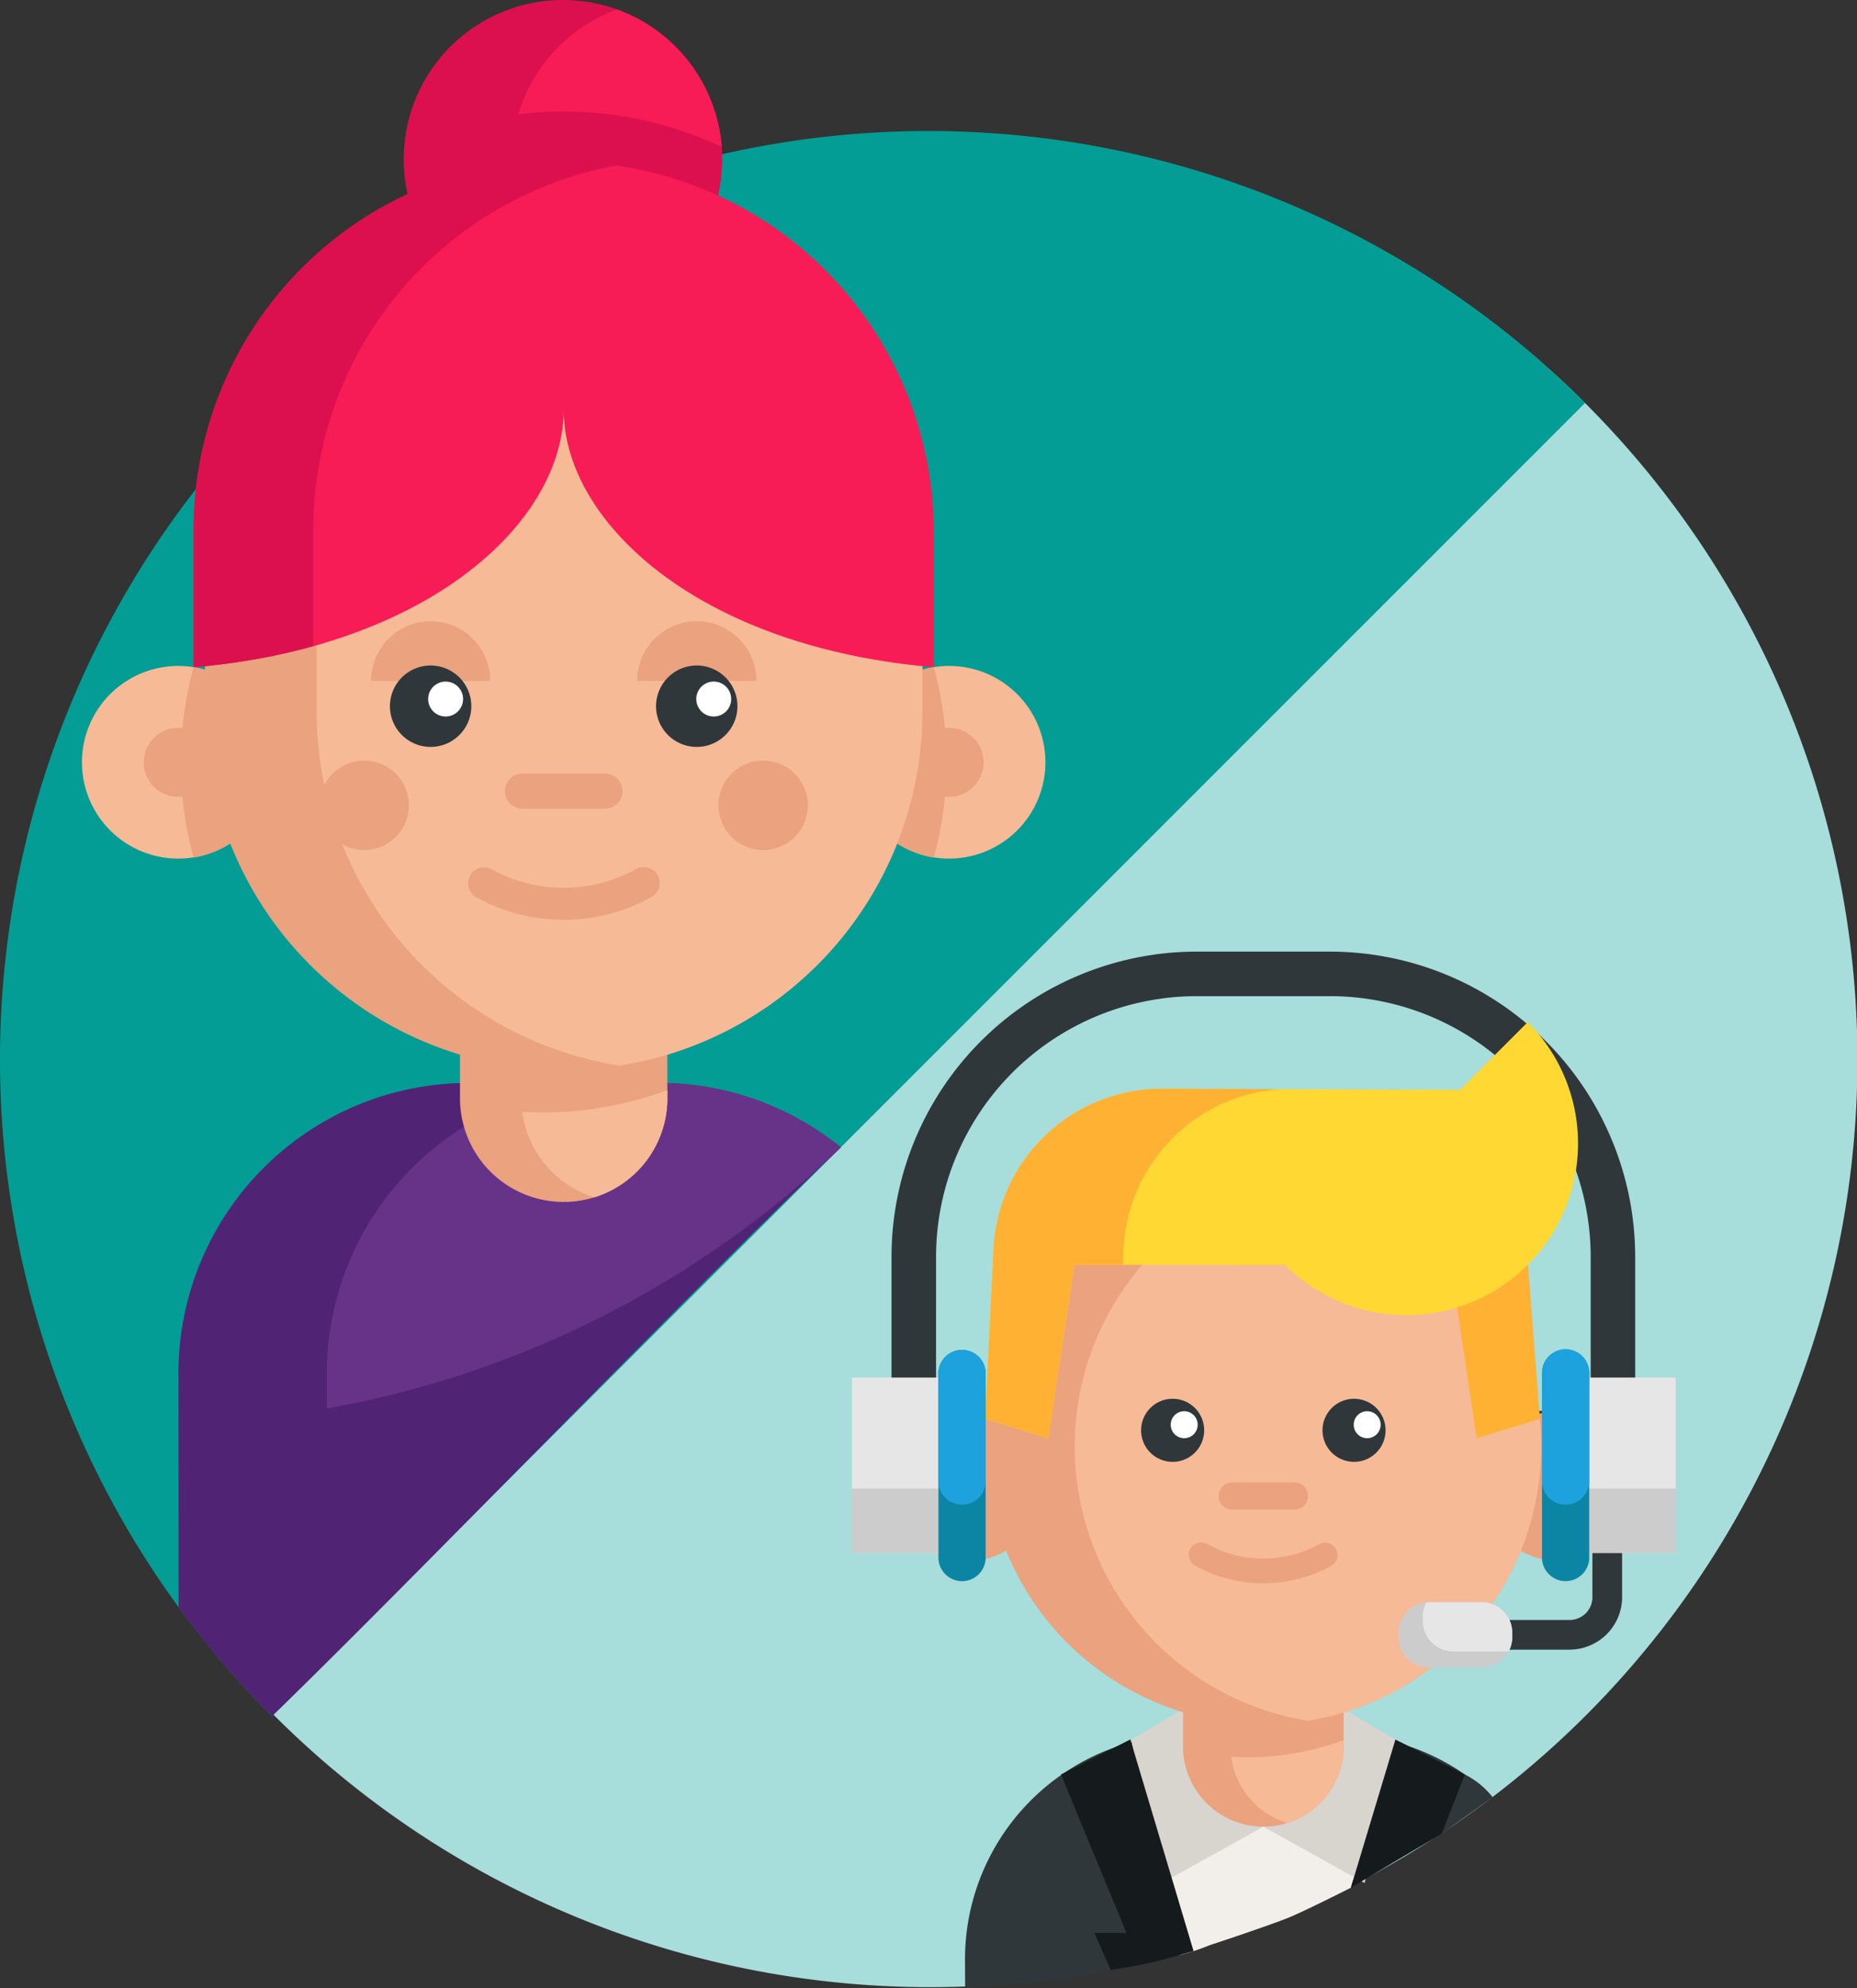 <svg id="Grupo_147874" data-name="Grupo 147874" xmlns="http://www.w3.org/2000/svg" xmlns:xlink="http://www.w3.org/1999/xlink" width="124.041" height="132.789" viewBox="0 0 124.041 132.789">
  <rect x="0" y="0" width="124.041" height="132.789" fill="#333333" stroke="none"/>
  <defs>
    <clipPath id="clip-path">
      <rect id="Rectángulo_39102" data-name="Rectángulo 39102" width="124.041" height="132.789" fill="none"/>
    </clipPath>
  </defs>
  <g id="Grupo_147874-2" data-name="Grupo 147874" clip-path="url(#clip-path)">
    <path id="Trazado_211304" data-name="Trazado 211304" d="M105.875,114.625q-.531.531-1.071,1.043a61.947,61.947,0,1,1,1.071-1.043" fill="#a7ddda"/>
    <path id="Trazado_211305" data-name="Trazado 211305" d="M105.875,26.915l-50.6,50.6L47.1,85.685l-4.944,4.944L32.045,100.745l-13.88,13.88a62.02,62.02,0,0,1,87.71-87.71" fill="#039d95"/>
    <path id="Trazado_211306" data-name="Trazado 211306" d="M109.224,97.2H59.55V83.931A20.4,20.4,0,0,1,79.925,63.556h8.924a20.4,20.4,0,0,1,20.375,20.375Zm-46.7-2.973h43.729V83.931a17.423,17.423,0,0,0-17.4-17.4H79.925a17.422,17.422,0,0,0-17.4,17.4Z" fill="#2f373b"/>
    <path id="Trazado_211307" data-name="Trazado 211307" d="M99.7,120.037l-3.525,2.512s-6.629,3.9-9,4.983a80.485,80.485,0,0,1-11.36,3.772l-4.7.821a58.35,58.35,0,0,1-6.648.618l-.009-1.868a15.017,15.017,0,0,1,6.432-12.332c.062-.042.123-.085.187-.127a14.865,14.865,0,0,1,3.416-1.724c.352-.123.711-.236,1.073-.333.011,0,.022-.007.032-.009.233-.063.471-.121.711-.172a14.946,14.946,0,0,1,1.955-.288c.407-.034.816-.051,1.232-.051h9.791a15.062,15.062,0,0,1,3.187.339c.06.011.119.026.179.039.171.04.345.082.515.129l.013,0a14.955,14.955,0,0,1,4.669,2.167,5.646,5.646,0,0,1,1.858,1.522" fill="#2f373b"/>
    <path id="Trazado_211308" data-name="Trazado 211308" d="M93.215,116.179l-.038.17-2.942,9.728s-3.117,1.574-4.14,1.99c-1.343.546-5.324,1.86-5.324,1.86a14.161,14.161,0,0,1-1.969.647l-3.208-14.223-.036-.172Z" fill="#f2efea"/>
    <path id="Trazado_211309" data-name="Trazado 211309" d="M84.385,122l-6.769,3.762-2.059-9.578,4.206-2.477" fill="#d8d4ce"/>
    <path id="Trazado_211310" data-name="Trazado 211310" d="M84.385,122l6.769,3.762,2.059-9.578L89.007,113.7" fill="#d8d4ce"/>
    <path id="Trazado_211311" data-name="Trazado 211311" d="M89.751,110.048v6.583a5.364,5.364,0,0,1-10.729,0v-6.583Z" fill="#eaa27f"/>
    <path id="Trazado_211312" data-name="Trazado 211312" d="M89.751,116.215v.417a5.364,5.364,0,0,1-3.778,5.124,5.361,5.361,0,0,1-3.734-4.426c.358.022.719.033,1.081.033a18.507,18.507,0,0,0,6.431-1.148" fill="#f6ba97"/>
    <path id="Trazado_211313" data-name="Trazado 211313" d="M97.846,118.516,96.3,122.46l-6.07,3.617,2.93-9.73.05-.168Z" fill="#151a1c"/>
    <path id="Trazado_211314" data-name="Trazado 211314" d="M74.2,131.586,73.1,129.1h2.148l-4.366-10.561-.011-.028.2-.1,3.416-1.724,1.018-.514.051.168,0,.013,4.17,13.954s-2.193.621-2.924.789c-.653.15-2.611.484-2.611.484" fill="#151a1c"/>
    <path id="Trazado_211315" data-name="Trazado 211315" d="M69.671,99.259a4.986,4.986,0,1,1-4.19-4.925,4.99,4.99,0,0,1,4.19,4.925" fill="#f6ba97"/>
    <path id="Trazado_211316" data-name="Trazado 211316" d="M69.671,99.259a4.99,4.99,0,0,1-4.19,4.925,18.651,18.651,0,0,1,0-9.85,4.989,4.989,0,0,1,4.19,4.925" fill="#eaa27f"/>
    <path id="Trazado_211317" data-name="Trazado 211317" d="M64.683,97.475A1.783,1.783,0,1,1,62.9,99.258a1.783,1.783,0,0,1,1.783-1.783" fill="#eaa27f"/>
    <path id="Trazado_211318" data-name="Trazado 211318" d="M99.1,99.259a4.986,4.986,0,1,0,4.19-4.925,4.99,4.99,0,0,0-4.19,4.925" fill="#f6ba97"/>
    <path id="Trazado_211319" data-name="Trazado 211319" d="M99.1,99.259a4.99,4.99,0,0,0,4.19,4.925,18.651,18.651,0,0,0,0-9.85,4.989,4.989,0,0,0-4.19,4.925" fill="#eaa27f"/>
    <path id="Trazado_211320" data-name="Trazado 211320" d="M104.09,97.475a1.783,1.783,0,1,1-1.783,1.783,1.783,1.783,0,0,1,1.783-1.783" fill="#eaa27f"/>
    <path id="Trazado_211321" data-name="Trazado 211321" d="M102.948,96.607A18.55,18.55,0,1,1,87.366,78.285a18.563,18.563,0,0,1,15.582,18.322" fill="#eaa27f"/>
    <path id="Trazado_211322" data-name="Trazado 211322" d="M102.948,96.607a18.563,18.563,0,0,1-15.582,18.322,18.563,18.563,0,0,1,0-36.644,18.569,18.569,0,0,1,15.491,16.472c.06.608.091,1.227.091,1.85" fill="#f6ba97"/>
    <path id="Trazado_211323" data-name="Trazado 211323" d="M84.387,105.749a9.379,9.379,0,0,1-4.525-1.168.826.826,0,1,1,.795-1.447,7.709,7.709,0,0,0,7.459,0,.826.826,0,1,1,.8,1.447,9.391,9.391,0,0,1-4.525,1.168" fill="#eaa27f"/>
    <path id="Trazado_211324" data-name="Trazado 211324" d="M102.857,94.757l-4.219,1.306-.309-2.052-.249-1.658L96.9,84.479H82.822L78.3,82.385a18.525,18.525,0,0,1,9.021-4.15c7,1.126,10.178-4.105,12.264,2.522.163.523,1.864-2.441,1.981-1.9.156.7,1.224,15.172,1.3,15.9" fill="#ffb133"/>
    <path id="Trazado_211325" data-name="Trazado 211325" d="M102.049,68.263A11.465,11.465,0,0,1,85.835,84.477Z" fill="#ffd833"/>
    <path id="Trazado_211326" data-name="Trazado 211326" d="M85.835,84.477H71.763L70.02,96.062,65.8,94.756,66.367,83.4A11.251,11.251,0,0,1,77.646,72.713l20.323.077,2.686,4.836" fill="#ffd833"/>
    <path id="Trazado_211327" data-name="Trazado 211327" d="M85.473,72.743A11.25,11.25,0,0,0,75.05,83.4L75,84.478H71.762L70.02,96.063,65.8,94.756,66.367,83.4A11.251,11.251,0,0,1,77.646,72.714Z" fill="#ffb133"/>
    <path id="Trazado_211328" data-name="Trazado 211328" d="M78.328,93.421a2.106,2.106,0,1,1-2.106,2.106,2.106,2.106,0,0,1,2.106-2.106" fill="#2f373b"/>
    <path id="Trazado_211329" data-name="Trazado 211329" d="M90.445,93.421a2.106,2.106,0,1,1-2.106,2.106,2.106,2.106,0,0,1,2.106-2.106" fill="#2f373b"/>
    <path id="Trazado_211330" data-name="Trazado 211330" d="M79.1,94.253a.9.9,0,1,1-.9.9.9.9,0,0,1,.9-.9" fill="#fff"/>
    <path id="Trazado_211331" data-name="Trazado 211331" d="M91.323,94.253a.9.9,0,1,1-.9.9.9.9,0,0,1,.9-.9" fill="#fff"/>
    <path id="Trazado_211332" data-name="Trazado 211332" d="M86.492,100.828H82.281a.909.909,0,0,1,0-1.817h4.211a.909.909,0,0,1,0,1.817" fill="#eaa27f"/>
    <path id="Trazado_211333" data-name="Trazado 211333" d="M104.846,110.177H97.217v-1.982h7.629a1.523,1.523,0,0,0,1.522-1.522v-4.616h1.982v4.616a3.508,3.508,0,0,1-3.5,3.5" fill="#2f373b"/>
    <rect id="Rectángulo_39098" data-name="Rectángulo 39098" width="7.351" height="11.711" transform="translate(56.909 92.004)" fill="#e6e6e6"/>
    <rect id="Rectángulo_39099" data-name="Rectángulo 39099" width="7.351" height="4.294" transform="translate(56.909 99.421)" fill="#ccc"/>
    <path id="Trazado_211334" data-name="Trazado 211334" d="M65.838,91.695v12.329a1.577,1.577,0,1,1-3.155,0V91.695a1.578,1.578,0,0,1,3.155,0" fill="#0c85a5"/>
    <path id="Trazado_211335" data-name="Trazado 211335" d="M65.838,91.695v7.223a1.577,1.577,0,0,1-3.155,0V91.695a1.578,1.578,0,0,1,3.155,0" fill="#1da2dd"/>
    <rect id="Rectángulo_39100" data-name="Rectángulo 39100" width="7.351" height="11.711" transform="translate(104.579 92.004)" fill="#e6e6e6"/>
    <rect id="Rectángulo_39101" data-name="Rectángulo 39101" width="7.351" height="4.294" transform="translate(104.579 99.421)" fill="#ccc"/>
    <path id="Trazado_211336" data-name="Trazado 211336" d="M103,91.695v12.329a1.577,1.577,0,1,0,3.154,0V91.695a1.577,1.577,0,0,0-3.154,0" fill="#0c85a5"/>
    <path id="Trazado_211337" data-name="Trazado 211337" d="M103,91.695v7.223a1.577,1.577,0,1,0,3.154,0V91.695a1.577,1.577,0,0,0-3.154,0" fill="#1da2dd"/>
    <path id="Trazado_211338" data-name="Trazado 211338" d="M101.011,109.038v.3a2,2,0,0,1-.235.947,2.03,2.03,0,0,1-1.8,1.083H95.454a2.029,2.029,0,0,1-2.029-2.03v-.3a2.032,2.032,0,0,1,1.847-2.023c.06,0,.121-.008.182-.008H98.98a2.032,2.032,0,0,1,2.031,2.031" fill="#ccc"/>
    <path id="Trazado_211339" data-name="Trazado 211339" d="M101.011,109.038v.3a2,2,0,0,1-.235.947c-.059,0-.12.008-.181.008H97.067a2.031,2.031,0,0,1-2.029-2.03v-.3a2.015,2.015,0,0,1,.234-.947c.06,0,.121-.008.182-.008H98.98a2.032,2.032,0,0,1,2.031,2.031" fill="#e6e6e6"/>
    <path id="Trazado_211340" data-name="Trazado 211340" d="M48.244,10.647A10.638,10.638,0,1,1,41.221.633a10.652,10.652,0,0,1,7.023,10.014" fill="#dd104f"/>
    <path id="Trazado_211341" data-name="Trazado 211341" d="M48.212,9.814A24.79,24.79,0,0,0,34.63,7.633a10.671,10.671,0,0,1,6.591-7,10.655,10.655,0,0,1,6.991,9.181" fill="#f71c55"/>
    <path id="Trazado_211342" data-name="Trazado 211342" d="M56.167,76.634c-9.837,9.386-28.339,28.62-38,37.991a60.626,60.626,0,0,1-6.237-7.273l-.011-15.614A19.4,19.4,0,0,1,21.662,74.9a19.171,19.171,0,0,1,5.116-2.036,18.811,18.811,0,0,1,2.966-.473c.525-.044,1.052-.066,1.588-.066H43.974a19.44,19.44,0,0,1,4.346.487l.207.049A19.271,19.271,0,0,1,53.644,74.9a19.045,19.045,0,0,1,2.523,1.733" fill="#512375"/>
    <path id="Trazado_211343" data-name="Trazado 211343" d="M56.167,76.634A66.6,66.6,0,0,1,21.831,94.07V91.738A19.416,19.416,0,0,1,41.249,72.326h2.725a19.321,19.321,0,0,1,12.193,4.308" fill="#673389"/>
    <path id="Trazado_211344" data-name="Trazado 211344" d="M44.578,64.849v8.5a6.926,6.926,0,0,1-13.852,0v-8.5Z" fill="#eaa27f"/>
    <path id="Trazado_211345" data-name="Trazado 211345" d="M44.578,72.81v.538A6.925,6.925,0,0,1,39.7,79.964a6.923,6.923,0,0,1-4.821-5.714q.694.043,1.395.043a23.962,23.962,0,0,0,8.3-1.483" fill="#f6ba97"/>
    <path id="Trazado_211346" data-name="Trazado 211346" d="M18.34,50.918a6.433,6.433,0,1,1-5.409-6.359,6.441,6.441,0,0,1,5.409,6.359" fill="#f6ba97"/>
    <path id="Trazado_211347" data-name="Trazado 211347" d="M18.34,50.918a6.441,6.441,0,0,1-5.409,6.358,24.067,24.067,0,0,1,0-12.716,6.441,6.441,0,0,1,5.409,6.358" fill="#eaa27f"/>
    <path id="Trazado_211348" data-name="Trazado 211348" d="M11.9,48.616a2.3,2.3,0,1,1-2.3,2.3,2.3,2.3,0,0,1,2.3-2.3" fill="#eaa27f"/>
    <path id="Trazado_211349" data-name="Trazado 211349" d="M56.964,50.918a6.433,6.433,0,1,0,5.409-6.359,6.441,6.441,0,0,0-5.409,6.359" fill="#f6ba97"/>
    <path id="Trazado_211350" data-name="Trazado 211350" d="M56.964,50.918a6.441,6.441,0,0,0,5.409,6.358,24.067,24.067,0,0,0,0-12.716,6.441,6.441,0,0,0-5.409,6.358" fill="#eaa27f"/>
    <path id="Trazado_211351" data-name="Trazado 211351" d="M63.4,48.616a2.3,2.3,0,1,1-2.3,2.3,2.3,2.3,0,0,1,2.3-2.3" fill="#eaa27f"/>
    <path id="Trazado_211352" data-name="Trazado 211352" d="M61.617,38.37V47.5A23.965,23.965,0,0,1,41.5,71.15l-.117.019a23.616,23.616,0,0,1-3.729.29A23.964,23.964,0,0,1,13.688,47.5V38.37A23.951,23.951,0,0,1,37.652,14.4h0A23.948,23.948,0,0,1,61.617,38.37" fill="#eaa27f"/>
    <path id="Trazado_211353" data-name="Trazado 211353" d="M61.617,38.37V47.5A23.965,23.965,0,0,1,41.5,71.15l-.117.019A23.966,23.966,0,0,1,21.151,47.5V38.37A23.968,23.968,0,0,1,41.385,14.695,23.968,23.968,0,0,1,61.617,38.37" fill="#f6ba97"/>
    <path id="Trazado_211354" data-name="Trazado 211354" d="M50.978,50.8a2.985,2.985,0,1,1-2.985,2.985A2.984,2.984,0,0,1,50.978,50.8" fill="#eaa27f"/>
    <path id="Trazado_211355" data-name="Trazado 211355" d="M24.326,50.8a2.985,2.985,0,1,1-2.985,2.985A2.984,2.984,0,0,1,24.326,50.8" fill="#eaa27f"/>
    <path id="Trazado_211356" data-name="Trazado 211356" d="M50.522,45.472a3.98,3.98,0,1,0-7.96,0" fill="#eaa27f"/>
    <path id="Trazado_211357" data-name="Trazado 211357" d="M32.745,45.472a3.98,3.98,0,0,0-7.96,0" fill="#eaa27f"/>
    <path id="Trazado_211358" data-name="Trazado 211358" d="M28.765,44.448a2.718,2.718,0,1,1-2.719,2.719,2.719,2.719,0,0,1,2.719-2.719" fill="#2f373b"/>
    <path id="Trazado_211359" data-name="Trazado 211359" d="M46.541,44.448a2.718,2.718,0,1,1-2.719,2.719,2.719,2.719,0,0,1,2.719-2.719" fill="#2f373b"/>
    <path id="Trazado_211360" data-name="Trazado 211360" d="M40.371,54.011H34.934a1.173,1.173,0,1,1,0-2.345h5.437a1.173,1.173,0,1,1,0,2.345" fill="#eaa27f"/>
    <path id="Trazado_211361" data-name="Trazado 211361" d="M37.653,61.43a12.111,12.111,0,0,1-5.843-1.509,1.066,1.066,0,0,1,1.027-1.868,9.948,9.948,0,0,0,9.631,0,1.066,1.066,0,1,1,1.027,1.868,12.1,12.1,0,0,1-5.842,1.509" fill="#eaa27f"/>
    <path id="Trazado_211362" data-name="Trazado 211362" d="M29.764,45.521A1.166,1.166,0,1,1,28.6,46.687a1.166,1.166,0,0,1,1.165-1.166" fill="#fff"/>
    <path id="Trazado_211363" data-name="Trazado 211363" d="M62.372,35.367V44.56c-15.789-1.339-24.72-9.749-24.72-17.211,0,7.462-8.932,15.872-24.721,17.211V35.367a24.721,24.721,0,0,1,49.441,0" fill="#f71c55"/>
    <path id="Trazado_211364" data-name="Trazado 211364" d="M41.65,10.972a24.721,24.721,0,0,0-20.722,24.4v7.787a43.551,43.551,0,0,1-8,1.405V35.368a24.728,24.728,0,0,1,28.718-24.4" fill="#dd104f"/>
    <path id="Trazado_211365" data-name="Trazado 211365" d="M47.674,45.521a1.166,1.166,0,1,1-1.165,1.166,1.166,1.166,0,0,1,1.165-1.166" fill="#fff"/>
  </g>
</svg>
